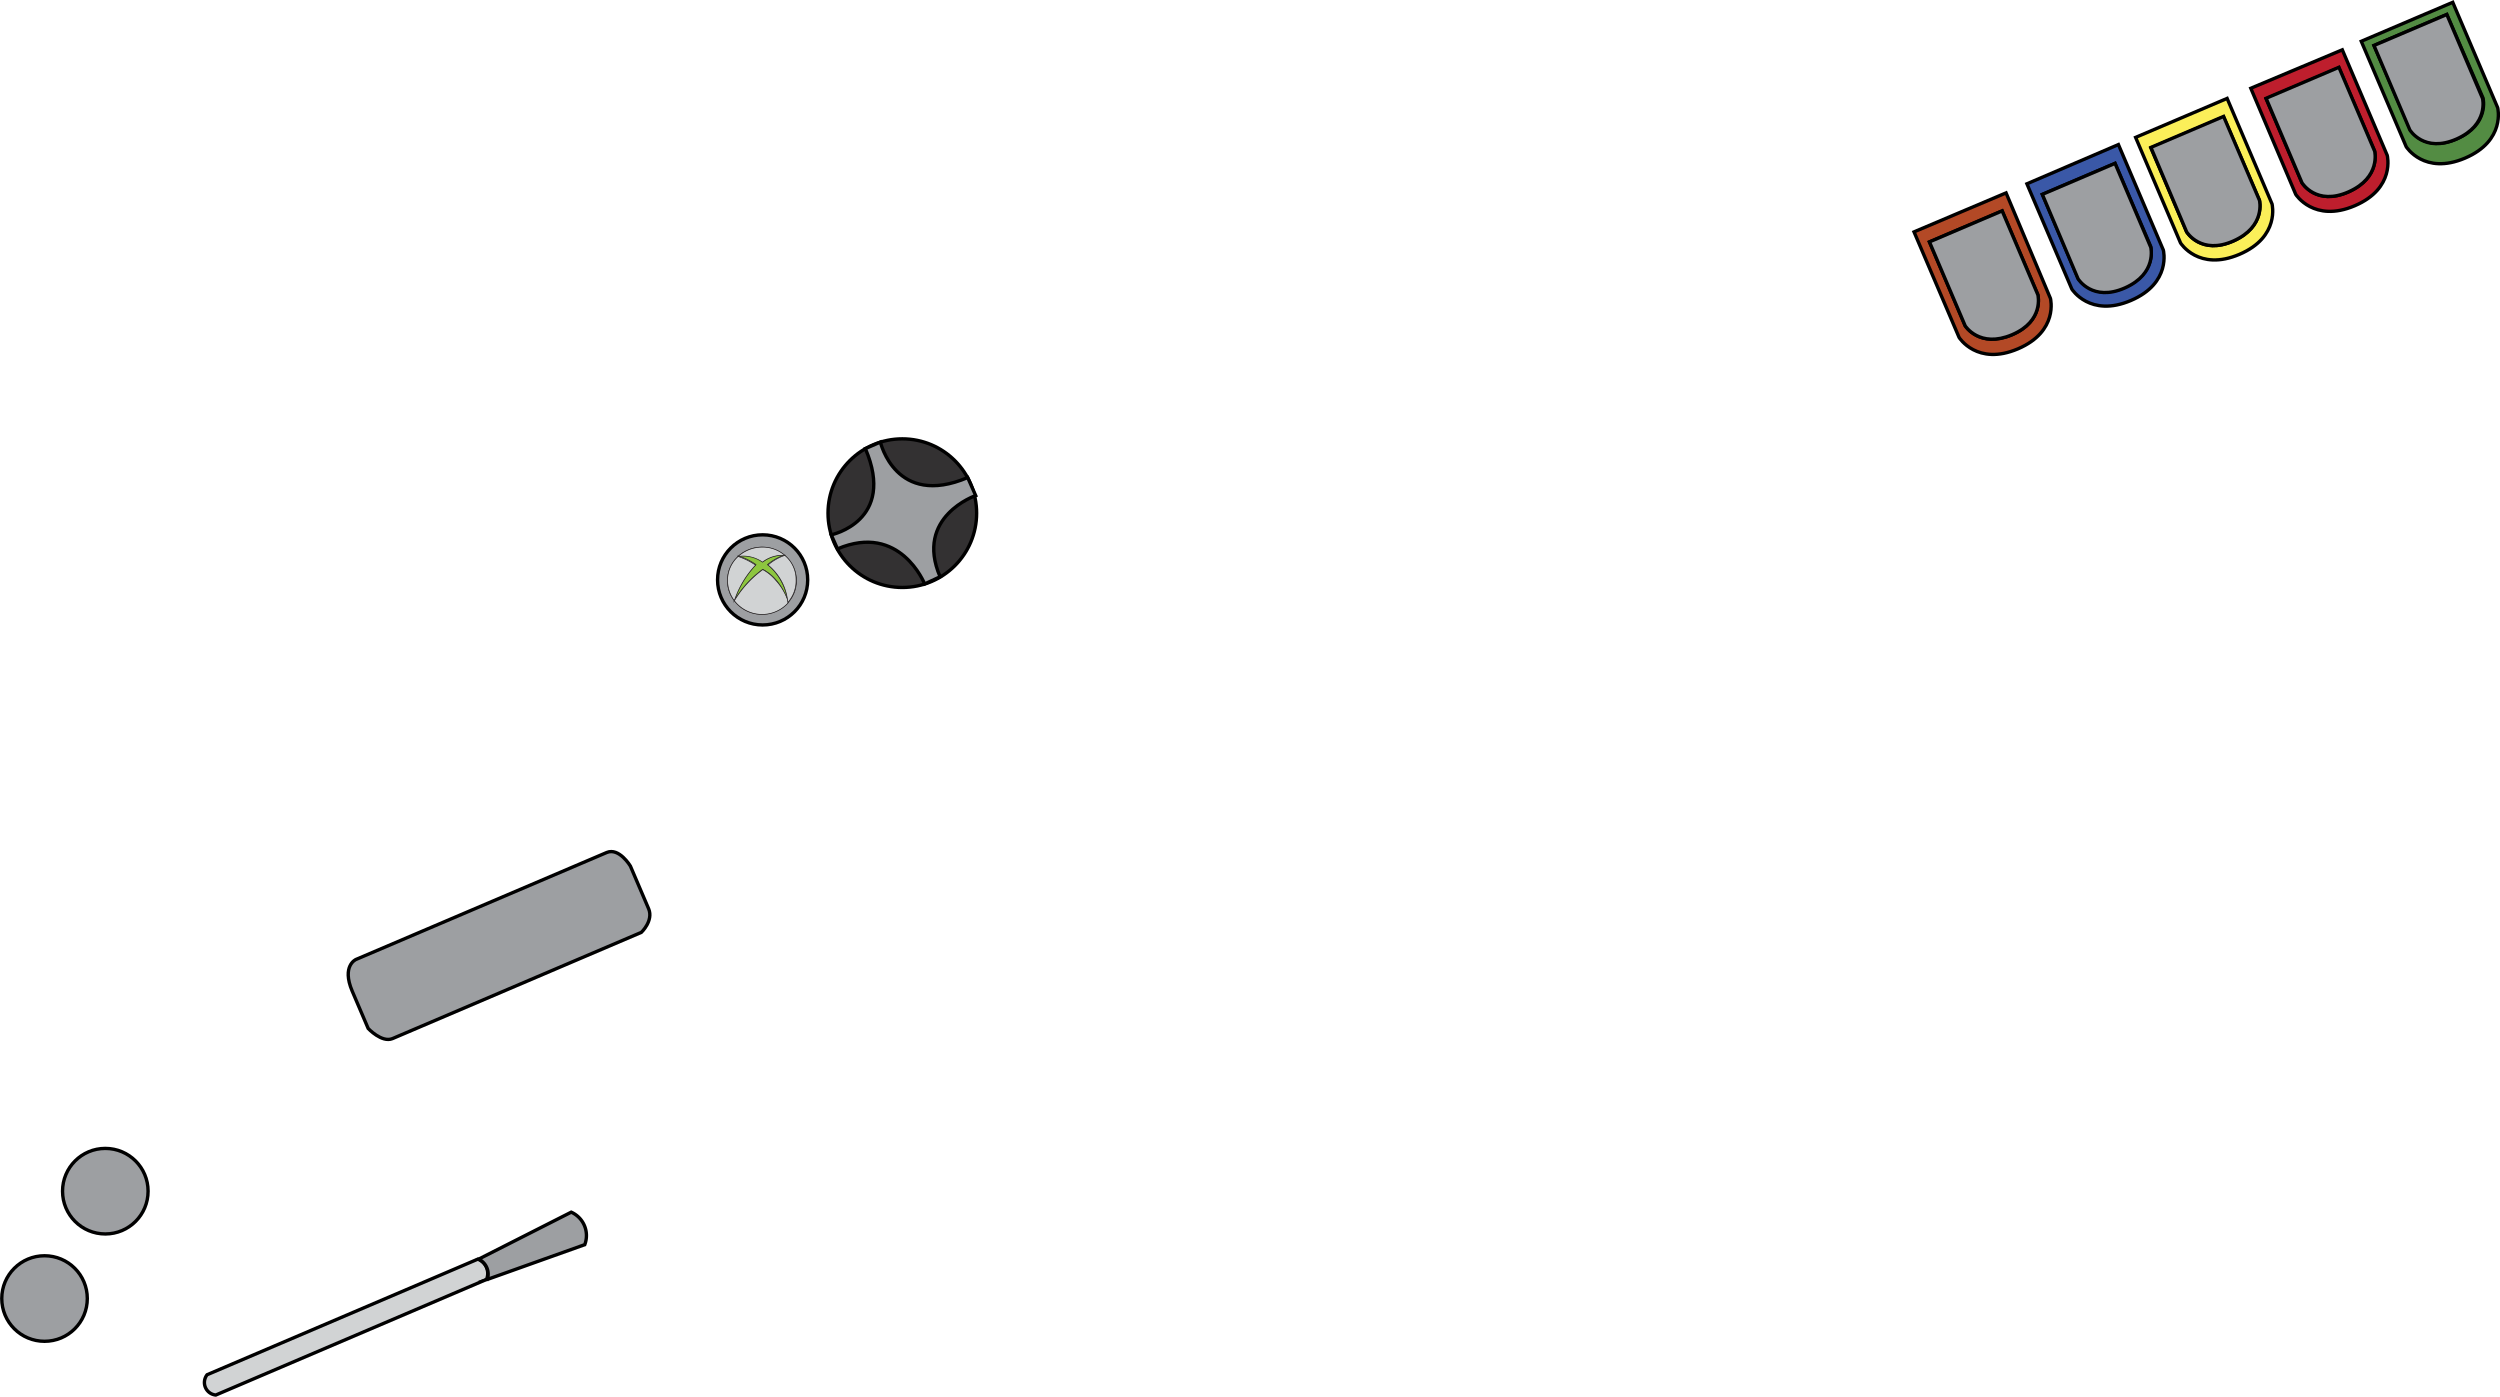 <svg id="_360LesPaul" data-name="360LesPaul" xmlns="http://www.w3.org/2000/svg" viewBox="0 0 184.69 103.19"><defs><style>.cls-1{fill:#9d9fa2;}.cls-1,.cls-2,.cls-3,.cls-4,.cls-5,.cls-6,.cls-7,.cls-8{stroke:#000;stroke-width:0.25px;}.cls-1,.cls-10,.cls-11,.cls-2,.cls-3,.cls-4,.cls-5,.cls-6,.cls-7,.cls-8,.cls-9{stroke-miterlimit:10;}.cls-11,.cls-2{fill:#d1d3d4;}.cls-3{fill:#333132;}.cls-4{fill:#b34926;}.cls-5{fill:#3a58a7;}.cls-6{fill:#fbef59;}.cls-7{fill:#be1e2d;}.cls-8{fill:#538c43;}.cls-9{fill:none;}.cls-10,.cls-11,.cls-9{stroke:#231f20;stroke-width:0.05px;}.cls-10{fill:#8dc63f;}</style></defs><circle class="cls-1" cx="3.29" cy="95.93" r="3.16"/><circle class="cls-1" cx="7.78" cy="88" r="3.16"/><path class="cls-2" d="M52.1,133.2l20-8.54a1.13,1.13,0,0,1,.64,1.5l-20,8.54A.93.93,0,0,1,52.1,133.2Z" transform="translate(-36.8 -31.64)"/><path class="cls-1" d="M79,121.19a1.89,1.89,0,0,1,1,2.4l-7.2,2.57a1.23,1.23,0,0,0-.64-1.5Z" transform="translate(-36.8 -31.64)"/><path class="cls-1" d="M64,107.62s1,1.07,1.79.75l18.39-7.85s.91-.86.54-1.74l-1.35-3.16s-.83-1.39-1.75-1l-18.52,7.9s-1.08.46-.28,2.34Z" transform="translate(-36.8 -31.64)"/><circle class="cls-1" cx="56.34" cy="42.84" r="3.33"/><circle class="cls-3" cx="66.66" cy="37.91" r="5.49"/><path class="cls-4" d="M178.2,48.77l3.33,7.8s1.33,2.13,4.35.84,2.4-3.72,2.4-3.72L185,45.89Zm9.15,4.65s.49,1.93-1.91,2.95-3.46-.66-3.46-.66l-2.64-6.2,5.37-2.29Z" transform="translate(-36.8 -31.64)"/><path class="cls-5" d="M186.54,45.22,189.86,53s1.34,2.13,4.36.84,2.4-3.72,2.4-3.72l-3.32-7.8Zm9.15,4.64s.49,1.94-1.91,3-3.46-.67-3.46-.67L187.68,46l5.37-2.29Z" transform="translate(-36.8 -31.64)"/><path class="cls-6" d="M194.57,41.79l3.32,7.8s1.33,2.13,4.35.84,2.41-3.72,2.41-3.72l-3.32-7.8Zm9.15,4.65s.48,1.93-1.92,3-3.46-.67-3.46-.67l-2.64-6.2,5.37-2.29Z" transform="translate(-36.8 -31.64)"/><path class="cls-7" d="M203.08,38.16,206.4,46s1.34,2.13,4.36.84,2.4-3.72,2.4-3.72l-3.32-7.8Zm9.15,4.65s.48,1.93-1.92,3-3.45-.67-3.45-.67l-2.65-6.2,5.38-2.29Z" transform="translate(-36.8 -31.64)"/><path class="cls-8" d="M211.24,34.69l3.32,7.79s1.33,2.13,4.35.84,2.41-3.72,2.41-3.72L218,31.81Zm9,4.2s.48,1.94-1.92,3-3.45-.67-3.45-.67L212.18,35l5.38-2.29Z" transform="translate(-36.8 -31.64)"/><path class="cls-1" d="M179.34,49.51l5.37-2.29,2.64,6.2s.49,1.93-1.91,2.95-3.46-.66-3.46-.66Z" transform="translate(-36.8 -31.64)"/><path class="cls-1" d="M187.68,46l5.37-2.29,2.64,6.2s.49,1.94-1.91,3-3.46-.67-3.46-.67Z" transform="translate(-36.8 -31.64)"/><path class="cls-1" d="M195.7,42.53l5.37-2.29,2.65,6.2s.48,1.93-1.92,3-3.46-.67-3.46-.67Z" transform="translate(-36.8 -31.64)"/><path class="cls-1" d="M204.21,38.9l5.38-2.29,2.64,6.2s.48,1.93-1.92,3-3.45-.67-3.45-.67Z" transform="translate(-36.8 -31.64)"/><path class="cls-1" d="M212.18,35l5.38-2.29,2.64,6.2s.48,1.94-1.92,3-3.45-.67-3.45-.67Z" transform="translate(-36.8 -31.64)"/><path class="cls-1" d="M98.21,71.15s4.82-1,2.52-6.37l1.11-.48s1.12,4.89,6.45,2.62l.59,1.33s-4.54,1.56-2.63,6l-1.14.53s-1.81-4.56-6.44-2.59Z" transform="translate(-36.8 -31.64)"/><ellipse class="cls-9" cx="56.29" cy="42.9" rx="2.55" ry="2.48"/><path class="cls-10" d="M92,72.71a3.16,3.16,0,0,0-.64,0h0a4.71,4.71,0,0,1,1.29.64A6.93,6.93,0,0,0,91.05,76h0a8,8,0,0,1,2.1-2.3,3.37,3.37,0,0,1,1,.81A4.32,4.32,0,0,1,95,76.12h0a4.11,4.11,0,0,0-1.5-2.77,3.79,3.79,0,0,1,1.24-.7h0a2.46,2.46,0,0,0-.47,0" transform="translate(-36.8 -31.64)"/><path class="cls-10" d="M92,72.71a1.91,1.91,0,0,1,1.16.43,2.41,2.41,0,0,1,1.18-.48" transform="translate(-36.8 -31.64)"/><path class="cls-11" d="M91.33,72.75a2.35,2.35,0,0,0-.78,1.79,2.5,2.5,0,0,0,.5,1.48,7.16,7.16,0,0,1,1.57-2.63A5.2,5.2,0,0,0,91.33,72.75Z" transform="translate(-36.8 -31.64)"/><path class="cls-11" d="M93.15,73.72a7.81,7.81,0,0,0-2.1,2.3,2.59,2.59,0,0,0,4,.13,4.26,4.26,0,0,0-.93-1.63A3.31,3.31,0,0,0,93.15,73.72Z" transform="translate(-36.8 -31.64)"/><path class="cls-11" d="M94.78,72.67a3.72,3.72,0,0,0-1.24.71A4,4,0,0,1,95,76.15a2.41,2.41,0,0,0,.61-1.71A2.32,2.32,0,0,0,94.78,72.67Z" transform="translate(-36.8 -31.64)"/><path class="cls-11" d="M93.13,73.17a2.4,2.4,0,0,1,1.65-.5,2.47,2.47,0,0,0-1.69-.61,2.64,2.64,0,0,0-1.76.69A2.49,2.49,0,0,1,93.13,73.17Z" transform="translate(-36.8 -31.64)"/></svg>